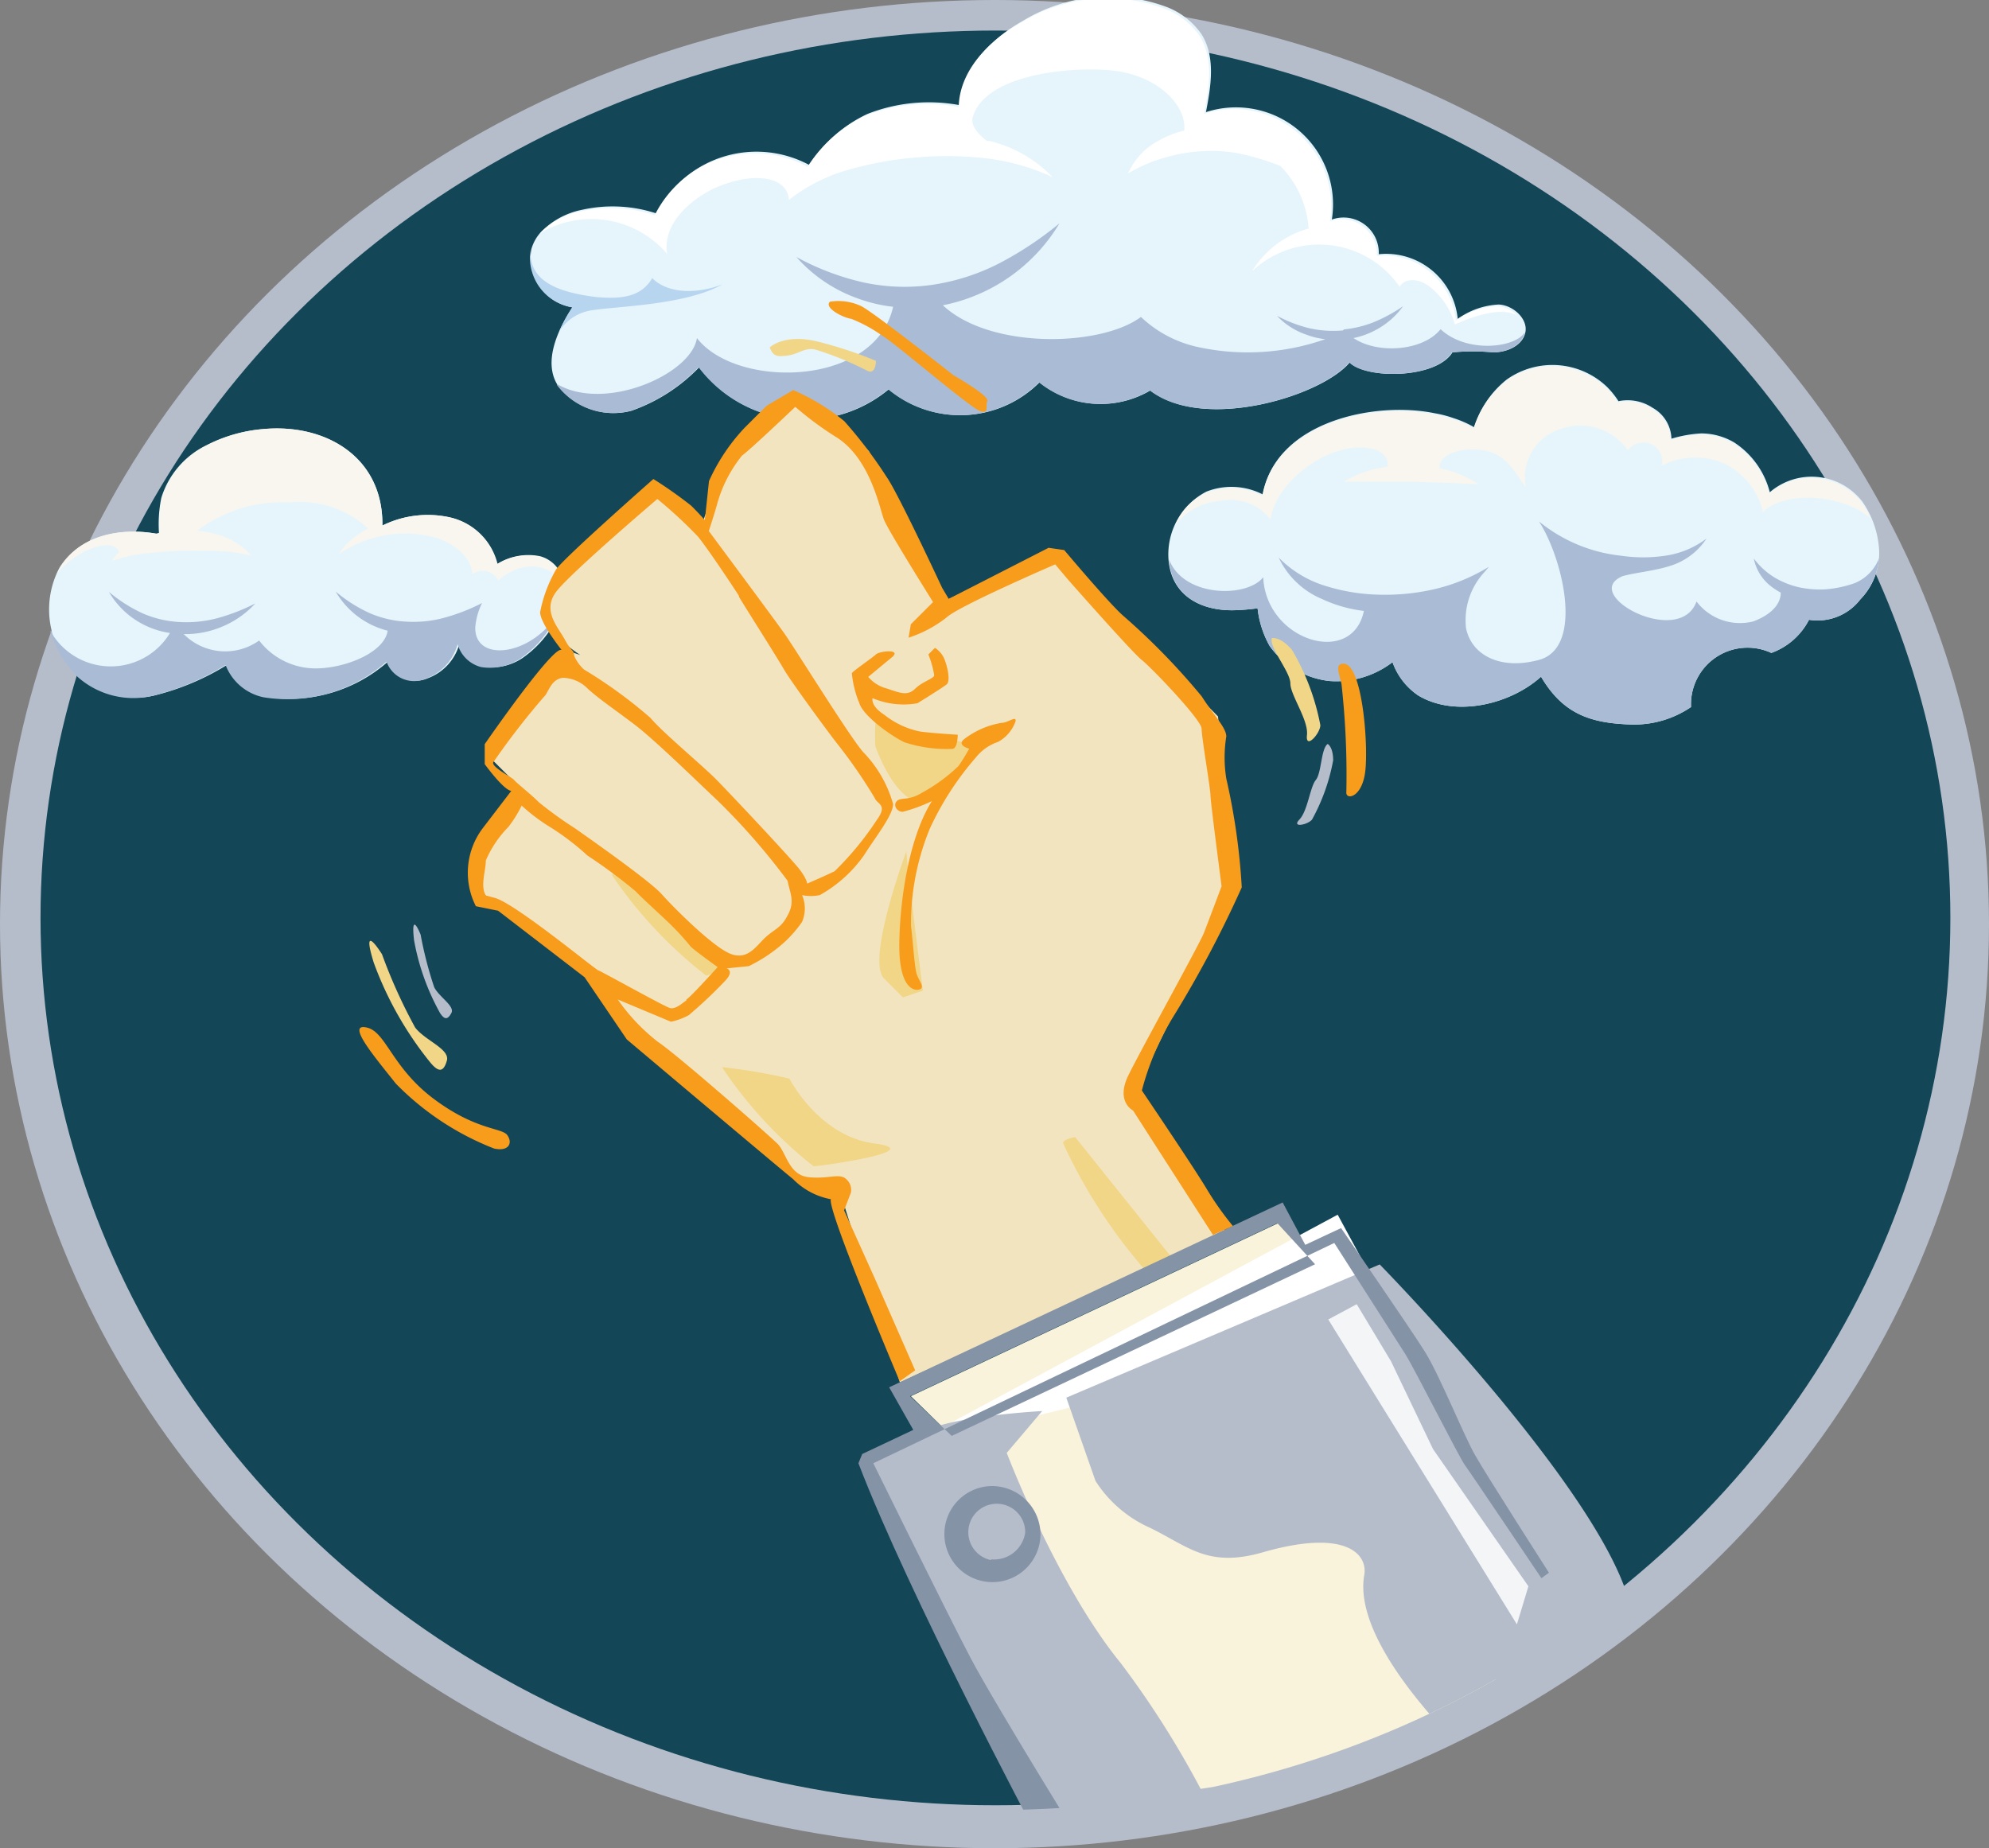 <?xml version="1.0" encoding="UTF-8" standalone="no"?>
<svg
   id="Layer_1"
   data-name="Layer 1"
   viewBox="0 0 105.54 98.08"
   version="1.1"
   sodipodi:docname="shakenfist-logo.svg"
   width="105.54"
   height="98.08"
   inkscape:version="1.2.2 (b0a8486, 2022-12-01)"
   xmlns:inkscape="http://www.inkscape.org/namespaces/inkscape"
   xmlns:sodipodi="http://sodipodi.sourceforge.net/DTD/sodipodi-0.dtd"
   xmlns="http://www.w3.org/2000/svg"
   xmlns:svg="http://www.w3.org/2000/svg">
  <rect x="0" y="0" width="105.54" height="98.08" fill="#808080" stroke="none"/>
  <sodipodi:namedview
     id="namedview270"
     pagecolor="#ffffff"
     bordercolor="#000000"
     borderopacity="0.25"
     inkscape:showpageshadow="2"
     inkscape:pageopacity="0.0"
     inkscape:pagecheckerboard="0"
     inkscape:deskcolor="#d1d1d1"
     showgrid="false"
     inkscape:zoom="9.2273133"
     inkscape:cx="52.561345"
     inkscape:cy="55.541628"
     inkscape:window-width="1390"
     inkscape:window-height="1205"
     inkscape:window-x="0"
     inkscape:window-y="25"
     inkscape:window-maximized="0"
     inkscape:current-layer="Layer_1" />
  <defs
     id="defs165">
    <style
       id="style160">.cls-1{fill:none;}.cls-2{fill:#b5bdcb;}.cls-3{fill:#134656;}.cls-4{fill:#e6f5fc;}.cls-5{fill:#aabcd5;}.cls-6{fill:#b8d5f0;}.cls-13,.cls-7{fill:#fff;}.cls-8{fill:#f9f6ef;}.cls-9{clip-path:url(#clip-path);}.cls-10{fill:#faf3db;}.cls-11{fill:#f3e4c0;}.cls-12{fill:#f1d687;}.cls-13{opacity:0.85;}.cls-14{fill:#8593a7;}.cls-15{fill:#f89c1c;}</style>
    <clipPath
       id="clip-path"
       transform="translate(-7144.21 -7143.98)">
      <ellipse
         class="cls-1"
         cx="7199.06"
         cy="7193.1"
         rx="50.67"
         ry="47.09"
         id="ellipse162" />
    </clipPath>
  </defs>
  <ellipse
     class="cls-2"
     cx="52.77"
     cy="49.04"
     rx="52.77"
     ry="49.04"
     id="ellipse167" />
  <ellipse
     class="cls-3"
     cx="52.82"
     cy="48.71"
     rx="50.67"
     ry="47.09"
     id="ellipse169" />
  <path
     class="cls-4"
     d="m 28.67,12.35 a 2.26,2.26 0 0 0 -0.48,0.89 2.67,2.67 0 0 0 2.18,3.07 c -0.73,1.12 -1.58,2.86 -0.78,4.13 a 3.72,3.72 0 0 0 3.91,1.36 9.2,9.2 0 0 0 3.6,-2.31 7,7 0 0 0 10.06,1.17 5.94,5.94 0 0 0 8,-0.37 5.18,5.18 0 0 0 5.88,0.43 c 2.88,2.21 9.11,0.29 10.58,-1.49 0.85,0.89 4.57,0.89 5.45,-0.53 a 11.26,11.26 0 0 1 2.17,0 c 0.73,0 1.56,-0.36 1.7,-1.07 0.14,-0.71 -0.65,-1.44 -1.42,-1.47 a 4.07,4.07 0 0 0 -2.17,0.76 3.82,3.82 0 0 0 -4.19,-3.43 1.87,1.87 0 0 0 -2.49,-1.84 5.15,5.15 0 0 0 -6.68,-5.7 c 0.27,-1.39 0.52,-2.94 -0.24,-4.14 a 4,4 0 0 0 -1.82,-1.43 8.77,8.77 0 0 0 -7.66,0.73 c -1.69,0.95 -3.26,2.54 -3.3,4.48 a 8.9,8.9 0 0 0 -4.95,0.46 7.33,7.33 0 0 0 -3.07,2.71 5.92,5.92 0 0 0 -8.11,2.57 7.43,7.43 0 0 0 -3.94,-0.2 4.17,4.17 0 0 0 -2.23,1.22 z"
     id="path171" />
  <path
     class="cls-5"
     d="m 36.98,17.94 c -0.29,1.92 -4.88,3.94 -7.42,2.44 v 0.06 a 3.72,3.72 0 0 0 3.91,1.36 9.2,9.2 0 0 0 3.6,-2.31 7,7 0 0 0 10.06,1.17 5.94,5.94 0 0 0 8,-0.37 5.18,5.18 0 0 0 5.88,0.43 c 2.88,2.21 9.11,0.29 10.58,-1.49 0.85,0.89 4.57,0.89 5.45,-0.53 a 11.26,11.26 0 0 1 2.17,0 c 0.73,0 1.56,-0.36 1.7,-1.07 v 0 c -0.5,0.84 -3.09,1.13 -4.47,-0.16 -0.93,1.16 -3.33,1.34 -4.62,0.47 a 4.36,4.36 0 0 0 1.22,-0.45 4.22,4.22 0 0 0 1.41,-1.24 8.19,8.19 0 0 1 -1.59,0.86 5.87,5.87 0 0 1 -1.54,0.37 v 0 l -0.08,0.06 h -0.05 a 5.75,5.75 0 0 1 -1.75,-0.13 7.38,7.38 0 0 1 -1.68,-0.65 3.82,3.82 0 0 0 1.56,1 4,4 0 0 0 1,0.24 12.43,12.43 0 0 1 -6.69,0.43 6.35,6.35 0 0 1 -3.09,-1.61 c -2.13,1.59 -8,1.73 -10.51,-0.62 a 9.31,9.31 0 0 0 6.19,-4.35 18.42,18.42 0 0 1 -3.21,2.13 11.44,11.44 0 0 1 -3.51,1.13 10.31,10.31 0 0 1 -3.67,-0.12 13.76,13.76 0 0 1 -3.57,-1.35 7.83,7.83 0 0 0 3.32,2.22 7.94,7.94 0 0 0 1.81,0.42 c -0.95,4.27 -8.32,4.37 -10.41,1.66 z"
     id="path173" />
  <path
     class="cls-6"
     d="m 30.37,16.31 a 7.63,7.63 0 0 0 -0.71,1.31 2.4,2.4 0 0 1 1.44,-1.09 c 1,-0.28 5.13,-0.24 7.23,-1.44 -1.54,0.59 -3,0.41 -3.72,-0.33 -0.56,0.93 -1.47,1.14 -3,1 -2.15,-0.27 -3.53,-0.9 -3.46,-2.48 a 2.67,2.67 0 0 0 2.22,3.03 z"
     id="path175" />
  <path
     class="cls-7"
     d="m 35.39,13.46 c -0.27,-1.94 1.89,-3.21 2.65,-3.53 2.08,-0.87 3.76,-0.51 3.82,0.68 v 0 a 9.05,9.05 0 0 1 3.27,-1.63 18.6,18.6 0 0 1 3.55,-0.63 18.25,18.25 0 0 1 3.62,0.05 11.48,11.48 0 0 1 3.55,1 6.8,6.8 0 0 0 -3.36,-1.92 h -0.12 c -0.53,-0.41 -0.88,-0.86 -0.75,-1.28 0.72,-2.38 5.63,-2.71 7.63,-2.43 2.2,0.31 3.72,1.81 3.59,3.16 a 5.08,5.08 0 0 0 -1.37,0.54 3.6,3.6 0 0 0 -1.61,1.73 8.28,8.28 0 0 1 2,-0.85 8.62,8.62 0 0 1 2,-0.33 7.58,7.58 0 0 1 2,0.15 12.86,12.86 0 0 1 2.08,0.64 5.23,5.23 0 0 1 1.5,3.32 5.08,5.08 0 0 0 -3,2.26 5.19,5.19 0 0 1 7.83,0.83 c 0.2,-0.4 0.9,-0.54 1.6,0 a 3.87,3.87 0 0 1 1.33,2 c 1.26,-0.58 2.61,-0.9 3.31,-0.47 a 1.59,1.59 0 0 0 -1.09,-0.5 4.07,4.07 0 0 0 -2.17,0.76 3.82,3.82 0 0 0 -4.19,-3.43 1.87,1.87 0 0 0 -2.49,-1.84 5.15,5.15 0 0 0 -6.68,-5.7 c 0.27,-1.39 0.52,-2.94 -0.24,-4.14 a 4,4 0 0 0 -1.82,-1.43 8.77,8.77 0 0 0 -7.66,0.73 c -1.69,0.95 -3.26,2.54 -3.3,4.48 a 8.9,8.9 0 0 0 -4.95,0.46 7.33,7.33 0 0 0 -3.07,2.71 5.92,5.92 0 0 0 -8.11,2.57 7.43,7.43 0 0 0 -3.94,-0.2 4.09,4.09 0 0 0 -2.15,1.16 5.3,5.3 0 0 1 6.74,1.08 z"
     id="path177" />
  <path
     class="cls-4"
     d="m 65.58,32.38 a 11.15,11.15 0 0 0 1.15,-0.1 5.22,5.22 0 0 0 0.64,2 4.51,4.51 0 0 0 3.18,1.86 4.91,4.91 0 0 0 3.34,-1 3.57,3.57 0 0 0 1.37,1.77 c 2,1.19 4.91,0.45 6.51,-1 1.18,2 2.65,2.49 4.91,2.54 a 5.37,5.37 0 0 0 3.05,-0.93 3,3 0 0 1 4.26,-2.87 3.64,3.64 0 0 0 2,-1.76 2.86,2.86 0 0 0 2.72,-1.08 3.51,3.51 0 0 0 1,-2.61 5,5 0 0 0 -0.89,-2.58 3.4,3.4 0 0 0 -4.91,-0.5 4.48,4.48 0 0 0 -1.89,-2.64 3.46,3.46 0 0 0 -1.75,-0.48 6.65,6.65 0 0 0 -1.58,0.28 1.94,1.94 0 0 0 -1,-1.64 2.39,2.39 0 0 0 -1.81,-0.35 4.44,4.44 0 0 0 -0.62,-0.77 4.19,4.19 0 0 0 -5.31,-0.38 5.23,5.23 0 0 0 -1.73,2.53 5.56,5.56 0 0 0 -1.09,-0.48 6.1,6.1 0 0 0 -1,-0.26 c -3.22,-0.66 -8.44,0.45 -9.12,4.31 a 3.64,3.64 0 0 0 -3,-0.15 3.76,3.76 0 0 0 -2,3.69 c 0.21,1.96 1.89,2.67 3.57,2.6 z"
     id="path179" />
  <path
     class="cls-5"
     d="m 65.58,32.38 a 11.15,11.15 0 0 0 1.15,-0.1 5.22,5.22 0 0 0 0.64,2 4.51,4.51 0 0 0 3.18,1.86 4.91,4.91 0 0 0 3.34,-1 3.57,3.57 0 0 0 1.37,1.77 c 2,1.19 4.91,0.45 6.51,-1 1.18,2 2.65,2.49 4.91,2.54 a 5.37,5.37 0 0 0 3.05,-0.93 3,3 0 0 1 4.26,-2.87 3.64,3.64 0 0 0 2,-1.76 2.86,2.86 0 0 0 2.72,-1.08 3.72,3.72 0 0 0 1,-2.2 2.33,2.33 0 0 1 -1.31,1.34 6.14,6.14 0 0 1 -1.48,0.32 5.32,5.32 0 0 1 -1.44,-0.1 4.52,4.52 0 0 1 -1.33,-0.53 4,4 0 0 1 -1.09,-1 2.48,2.48 0 0 0 0.81,1.39 3.75,3.75 0 0 0 0.62,0.42 c 0,0.78 -0.8,1.29 -1.47,1.53 a 2.9,2.9 0 0 1 -3,-1.06 c -0.9,2.49 -6.24,-0.39 -3.91,-1.35 0.65,-0.18 1.64,-0.27 2.44,-0.52 a 3.55,3.55 0 0 0 2,-1.47 4.73,4.73 0 0 1 -2.19,0.91 8,8 0 0 1 -2.34,0 8.26,8.26 0 0 1 -4.36,-1.82 v 0 l 0.13,0.21 c 1.18,2 2.22,6.5 -0.13,7.14 -2.09,0.56 -3.59,-0.28 -3.87,-1.69 a 3.75,3.75 0 0 1 0.95,-2.94 3.88,3.88 0 0 0 0.26,-0.31 9.72,9.72 0 0 1 -2.78,1.16 11.6,11.6 0 0 1 -2.93,0.32 10.2,10.2 0 0 1 -2.9,-0.45 5.9,5.9 0 0 1 -2.54,-1.52 4.43,4.43 0 0 0 2.28,2.19 7.28,7.28 0 0 0 2.24,0.64 c -0.62,3 -5.2,1.58 -5.34,-1.79 -0.86,1.11 -4.24,1.08 -5,-0.95 a 0.17,0.17 0 0 1 0,0.07 c 0.19,1.99 1.87,2.7 3.55,2.63 z"
     id="path181" />
  <path
     class="cls-8"
     d="m 91.48,24.59 a 3.88,3.88 0 0 1 2.07,2.57 c 1.3,-1.2 4.35,-0.86 5.71,0.35 a 4.81,4.81 0 0 0 -0.47,-0.82 3.4,3.4 0 0 0 -4.91,-0.5 4.48,4.48 0 0 0 -1.89,-2.64 3.46,3.46 0 0 0 -1.75,-0.48 6.65,6.65 0 0 0 -1.58,0.28 1.94,1.94 0 0 0 -1,-1.64 2.39,2.39 0 0 0 -1.81,-0.35 4.44,4.44 0 0 0 -0.62,-0.77 4.19,4.19 0 0 0 -5.31,-0.38 5.23,5.23 0 0 0 -1.73,2.53 5.56,5.56 0 0 0 -1.09,-0.48 6.1,6.1 0 0 0 -1,-0.26 c -3.22,-0.66 -8.44,0.45 -9.12,4.31 a 3.64,3.64 0 0 0 -3,-0.15 3.19,3.19 0 0 0 -1.61,1.68 3.44,3.44 0 0 1 2.44,-1.27 2.68,2.68 0 0 1 2.61,1 c 0.22,-1.78 2.5,-3.66 4.46,-3.81 1.12,-0.08 1.8,0.28 1.76,1 l -0.6,0.11 a 5.91,5.91 0 0 0 -1.73,0.69 c 0.63,0 1.22,0 1.81,0 0.59,0 1.17,0 1.76,0 l 1.75,0.06 c 0.59,0 1.18,0.07 1.81,0.07 a 5.65,5.65 0 0 0 -1.7,-0.76 l -0.34,-0.08 c -0.12,-0.55 0.71,-1 1.67,-1 1.85,-0.05 2.3,1.27 2.89,2 a 2.69,2.69 0 0 1 1.93,-3.11 3.06,3.06 0 0 1 3.48,1.15 1.05,1.05 0 0 1 1.24,-0.32 1,1 0 0 1 0.57,1.14 3.89,3.89 0 0 1 3.3,-0.12 z"
     id="path183" />
  <path
     class="cls-4"
     d="m 13.96,22.77 c 3.34,-0.31 6.38,1.5 6.33,5.12 a 5.43,5.43 0 0 1 3.6,-0.43 3.35,3.35 0 0 1 2.48,2.48 3.11,3.11 0 0 1 2.27,-0.4 1.72,1.72 0 0 1 1.25,1.8 3.65,3.65 0 0 1 -0.74,2.15 5.63,5.63 0 0 1 -1.44,1.44 2.94,2.94 0 0 1 -2.08,0.45 1.75,1.75 0 0 1 -1.25,-1.22 2.71,2.71 0 0 1 -1.7,1.84 1.55,1.55 0 0 1 -2.07,-0.91 7.92,7.92 0 0 1 -6.54,1.89 2.76,2.76 0 0 1 -2,-1.71 13.42,13.42 0 0 1 -3.89,1.64 4.45,4.45 0 0 1 -3.95,-1 4.73,4.73 0 0 1 -1.07,-5.79 c 1.15,-1.83 3.48,-2.14 5.28,-1.77 a 6.92,6.92 0 0 1 0.12,-1.93 4.62,4.62 0 0 1 2.37,-2.78 8,8 0 0 1 3.03,-0.87 z"
     id="path185" />
  <path
     class="cls-5"
     d="m 25.22,33.28 a 3.55,3.55 0 0 1 0.36,-1.28 10.22,10.22 0 0 1 -2,0.78 6.23,6.23 0 0 1 -2,0.21 5.57,5.57 0 0 1 -2,-0.47 7.8,7.8 0 0 1 -1.77,-1.13 4.45,4.45 0 0 0 2.76,2.08 c -0.17,1.16 -2.26,2 -3.82,2 a 3.78,3.78 0 0 1 -3,-1.48 3.1,3.1 0 0 1 -4,-0.34 5,5 0 0 0 2,-0.38 5,5 0 0 0 1.8,-1.25 10.39,10.39 0 0 1 -2,0.78 6.32,6.32 0 0 1 -2,0.21 5.62,5.62 0 0 1 -2,-0.47 8,8 0 0 1 -1.77,-1.13 4.45,4.45 0 0 0 1.54,1.57 4.51,4.51 0 0 0 1.7,0.61 3.67,3.67 0 0 1 -6.37,-0.15 5.7,5.7 0 0 0 1.48,2.49 4.45,4.45 0 0 0 3.95,1 13.42,13.42 0 0 0 3.89,-1.64 2.76,2.76 0 0 0 2,1.71 7.92,7.92 0 0 0 6.54,-1.89 1.55,1.55 0 0 0 2.07,0.91 2.71,2.71 0 0 0 1.7,-1.84 1.75,1.75 0 0 0 1.25,1.22 2.94,2.94 0 0 0 2.08,-0.45 5.63,5.63 0 0 0 1.44,-1.44 4.25,4.25 0 0 0 0.46,-0.81 c -1.46,2.16 -4.35,2.43 -4.29,0.58 z"
     id="path187" />
  <path
     class="cls-8"
     d="m 23.89,27.46 a 5.43,5.43 0 0 0 -3.6,0.43 c 0.05,-3.62 -3,-5.43 -6.33,-5.12 a 8,8 0 0 0 -3,0.87 4.62,4.62 0 0 0 -2.37,2.78 6.73,6.73 0 0 0 -0.12,1.85 l -0.19,0.05 c -1.78,-0.31 -4,0 -5.09,1.8 l -0.19,0.35 c 1.05,-1.34 3.06,-2 3.32,-1.17 a 2.12,2.12 0 0 0 -0.38,0.47 8,8 0 0 1 1.85,-0.41 c 0.61,-0.07 1.21,-0.11 1.82,-0.13 0.61,-0.02 1.22,0 1.83,0 a 10.67,10.67 0 0 1 1.89,0.25 3.61,3.61 0 0 0 -1.72,-1.09 5.49,5.49 0 0 0 -1.14,-0.23 7.47,7.47 0 0 1 4.9,-1.5 5.35,5.35 0 0 1 4.17,1.39 3.91,3.91 0 0 0 -1.58,1.37 6.2,6.2 0 0 1 5.3,-0.85 c 0.88,0.33 1.76,1 1.8,1.9 a 0.94,0.94 0 0 1 1.39,0.33 c 1.47,-1.31 3.29,-0.75 3.47,0.65 0,0 0,-0.09 0,-0.13 a 1.72,1.72 0 0 0 -1.25,-1.8 3.11,3.11 0 0 0 -2.27,0.4 3.35,3.35 0 0 0 -2.51,-2.46 z"
     id="path189" />
  <g
     class="cls-9"
     clip-path="url(#clip-path)"
     id="g239"
     transform="translate(-1.95,-0.16)">
    <path
       class="cls-10"
       d="m 7193.24,7222.15 2.94,-2.27 -1.69,-1.65 19.49,-9.18 2,2.18 11.49,18 -2.3,4.74 c 0,0 -10.7,4.89 -16.36,5.2 -5.66,0.31 -15.57,-17.02 -15.57,-17.02 z"
       transform="translate(-7144.21,-7143.98)"
       id="path191" />
    <path
       class="cls-11"
       d="m 7193.91,7217.5 -3.05,-9.71 -0.77,-1.07 -1.13,0.22 -9.42,-8.47 -1.83,-2.76 c 0,0 -4.28,-3.05 -4.89,-3.51 a 4.3,4.3 0 0 0 -1.07,-0.61 c 0,0 -1.38,-1.07 0.15,-3.21 1.53,-2.14 2,-2.3 2,-2.3 l -1.53,-1.53 v -1.22 l 3.67,-4.74 0.91,0.31 c 0,0 -2.61,-1.67 -1.83,-2.76 0.78,-1.09 5.66,-6.11 5.66,-6.11 l 2.6,2 0.61,-1.69 c 0,0 2.14,-5 4,-5 1.86,0 4.28,2.75 4.28,2.75 l 4,7.95 5.81,-2.75 8.71,8.87 0.92,9 -5.2,10.7 4.74,7.71 z"
       transform="translate(-7144.21,-7143.98)"
       id="path193" />
    <polygon
       class="cls-7"
       points="76.14,70.55 53.38,76.17 51.96,75.9 72.93,64.62 "
       id="polygon195" />
    <path
       class="cls-2"
       d="m 7219.37,7211.24 -16.63,7.07 1.55,4.42 a 6.64,6.64 0 0 0 2.9,2.49 c 2.05,1 3.07,2.14 6,1.29 4.44,-1.27 5.55,0.14 5.36,1.21 -0.76,4.32 7.06,11 7.06,11 0,0 8.58,-3.53 7,-9.56 -1.58,-6.03 -13.24,-17.92 -13.24,-17.92 z"
       transform="translate(-7144.21,-7143.98)"
       id="path197" />
    <path
       class="cls-12"
       d="m 7203.21,7204.48 5.24,6.54 -1.37,0.7 a 28.21,28.21 0 0 1 -4.5,-6.89 c -0.09,-0.22 0.63,-0.35 0.63,-0.35 z"
       transform="translate(-7144.21,-7143.98)"
       id="path199" />
    <path
       class="cls-12"
       d="m 7194.25,7189.32 c 0,0 -2.15,5.78 -1.18,6.75 l 1,1 1.06,-0.36 c 0,0 -0.8,-6.25 -0.88,-7.39 z"
       transform="translate(-7144.21,-7143.98)"
       id="path201" />
    <polygon
       class="cls-13"
       points="77.99,77.06 83.05,84.34 82.44,86.36 72.43,70.18 73.94,69.37 75.76,72.4 "
       id="polygon203" />
    <path
       class="cls-12"
       d="m 7179.37,7190.32 5.78,5.05 -1.51,0.55 a 23.19,23.19 0 0 1 -5,-5.33 c -0.06,-0.17 0.73,-0.27 0.73,-0.27 z"
       transform="translate(-7144.21,-7143.98)"
       id="path205" />
    <path
       class="cls-12"
       d="m 7192.61,7182.5 5.72,1.26 -3.44,2.93 c 0,0 -1.16,0 -2.28,-2.93 a 10.52,10.52 0 0 1 0,-1.26 z"
       transform="translate(-7144.21,-7143.98)"
       id="path207" />
    <path
       class="cls-12"
       d="m 7188.05,7201.38 c 0,0 1.55,3.05 4.51,3.44 2.96,0.39 -2.87,1.21 -3.23,1.21 a 22.72,22.72 0 0 1 -4.86,-5.26 29.16,29.16 0 0 1 3.58,0.61 z"
       transform="translate(-7144.21,-7143.98)"
       id="path209" />
    <path
       class="cls-2"
       d="m 7192,7221.86 a 35,35 0 0 1 3.19,-1.77 c 1.71,-0.83 6.27,-1.07 6.27,-1.07 l -1.88,2.22 c 0,0 2.65,7 6.06,11.17 a 49.48,49.48 0 0 1 6.07,10.55 l -3.6,4.34 -3.12,-2.57 -5,-7.56 z"
       transform="translate(-7144.21,-7143.98)"
       id="path211" />
    <path
       class="cls-14"
       d="m 7224.45,7221.39 c -0.59,-1 -1.88,-4.23 -2.67,-5.5 -0.79,-1.27 -4.46,-6.58 -4.46,-6.58 l -1.9,0.89 v 0 l -1.2,-2.25 -20.88,9.81 1.28,2.26 v 0 l -2.71,1.28 -0.2,0.49 c 2.68,7 9.37,19.58 9.37,19.58 l 2.91,1.34 c 0,0 -5.05,-8.15 -6.34,-10.61 -1.29,-2.46 -5.15,-10.31 -5.15,-10.31 l 24.46,-11.69 3.77,5.9 c 0.49,0.78 2.87,5.5 3.16,5.89 0.29,0.39 4.06,6 4.06,6 l 0.4,-0.29 c 0,0 -3.35,-5.23 -3.9,-6.21 z m -30,-3.16 19.49,-9.18 2,2.18 -19.28,9.11 z"
       transform="translate(-7144.21,-7143.98)"
       id="path213" />
    <path
       class="cls-14"
       d="m 7198.75,7223 a 2.55,2.55 0 1 0 2.62,2.54 2.58,2.58 0 0 0 -2.62,-2.54 z m 0,3.93 a 1.51,1.51 0 1 1 1.81,-1.47 1.67,1.67 0 0 1 -1.81,1.43 z"
       transform="translate(-7144.21,-7143.98)"
       id="path215" />
    <path
       class="cls-15"
       d="m 7212.05,7191.23 a 34.39,34.39 0 0 0 -0.82,-5.77 7,7 0 0 1 0,-2.24 c 0,-0.47 -0.71,-1.18 -1.3,-2.12 a 36.14,36.14 0 0 0 -4.12,-4.24 c -0.71,-0.59 -3.18,-3.53 -3.18,-3.53 l -0.83,-0.12 -5.3,2.71 -0.35,-0.59 c 0,0 -2.36,-5.07 -2.95,-5.89 a 23.94,23.94 0 0 0 -2.24,-2.95 11.44,11.44 0 0 0 -2.71,-1.65 l -1.41,0.83 -1.18,1.18 a 10.25,10.25 0 0 0 -1.88,2.82 l -0.22,2.07 c 0,0 -0.37,-0.42 -0.73,-0.77 a 23.14,23.14 0 0 0 -2,-1.41 c 0,0 -4.95,4.36 -5.18,4.83 a 7.18,7.18 0 0 0 -0.83,2.24 c 0,0.58 1.14,2 1.14,2 -0.47,-0.23 -4.08,5 -4.08,5 v 1.06 c 0,0 1,1.38 1.41,1.42 l -1.53,2 a 3.92,3.92 0 0 0 -0.35,4.12 l 1.18,0.24 4.59,3.53 2.24,3.3 c 0,0 7.54,6.36 8.83,7.42 a 3.78,3.78 0 0 0 2,1.06 c -0.24,0.48 3.65,9.66 3.65,9.66 l 0.82,-0.58 -2.12,-4.83 -1.65,-3.66 0.36,-0.94 a 0.75,0.75 0 0 0 -0.24,-0.71 c -0.35,-0.35 -0.94,0 -2,-0.11 -1.06,-0.11 -1.18,-1.3 -1.65,-1.77 -0.47,-0.47 -5.3,-4.71 -6.36,-5.42 a 10.28,10.28 0 0 1 -2.12,-2.24 l 2.82,1.18 a 3.4,3.4 0 0 0 0.95,-0.35 24.27,24.27 0 0 0 1.88,-1.77 c 0.59,-0.59 0.12,-0.71 0.12,-0.71 l 1.18,-0.12 a 8.05,8.05 0 0 0 1.65,-1.06 6.31,6.31 0 0 0 1.18,-1.29 1.81,1.81 0 0 0 0,-1.42 2.28,2.28 0 0 0 0.94,0 7.08,7.08 0 0 0 2.35,-2.12 c 0.59,-0.94 1.54,-2.12 1.54,-2.71 a 6.44,6.44 0 0 0 -1.54,-2.71 c -0.59,-0.58 -3.65,-5.53 -4.24,-6.36 -0.59,-0.83 -4,-5.42 -4,-5.42 0,0 0.35,-1.06 0.47,-1.53 a 7.14,7.14 0 0 1 1.29,-2.47 c 0.48,-0.35 2.83,-2.59 2.83,-2.59 a 17.43,17.43 0 0 0 2.24,1.65 c 1.77,1.17 2.24,3.77 2.47,4.35 0.23,0.58 2.6,4.36 2.6,4.36 l -1.18,1.18 -0.12,0.71 a 6.54,6.54 0 0 0 2,-1.06 c 0.59,-0.59 5.78,-2.83 5.78,-2.83 l 0.7,0.83 c 0,0 3.42,3.88 3.89,4.24 0.47,0.36 3.18,3.18 3.18,3.65 0,0.47 0.47,3.18 0.47,3.53 0,0.35 0.59,4.83 0.59,4.83 0,0 -0.71,1.89 -0.94,2.48 -0.23,0.59 -3.3,6.12 -4,7.54 -0.7,1.42 0.24,1.88 0.24,1.88 l 4.24,6.6 1.06,-0.47 a 16.19,16.19 0 0 1 -1.41,-2 c -0.71,-1.18 -3.42,-5.19 -3.42,-5.19 a 14.57,14.57 0 0 1 1.65,-3.89 59.24,59.24 0 0 0 3.65,-6.89 z m -29.47,6 c -0.22,0.14 -0.57,0.49 -0.88,0.4 -0.31,-0.09 -3.62,-1.94 -3.8,-2 -0.18,-0.06 -4.39,-3.54 -5.48,-3.84 l -0.48,-0.13 c -0.31,-0.49 0,-1.33 0,-1.86 a 5.79,5.79 0 0 1 1.19,-1.77 6.27,6.27 0 0 0 0.71,-1.14 9.94,9.94 0 0 0 1.59,1.19 13.55,13.55 0 0 1 1.9,1.46 28.06,28.06 0 0 1 2.56,1.9 c 0.36,0.39 1.55,1.45 1.9,1.81 a 12.7,12.7 0 0 1 1,1.1 c 0.08,0.13 1.45,1.11 1.45,1.11 0,0 -1.43,1.59 -1.66,1.72 z m 5.39,-4.55 c -0.35,0.71 -0.7,0.75 -1.19,1.2 -0.49,0.45 -0.93,1.23 -1.85,0.88 -0.92,-0.35 -3,-2.43 -3.67,-3.18 -0.67,-0.75 -4.29,-3.27 -4.6,-3.49 a 20.84,20.84 0 0 1 -1.9,-1.37 c -0.39,-0.4 -1.23,-1.06 -1.32,-1.19 -0.09,-0.13 -1.19,-0.67 -1.11,-0.93 a 39.6,39.6 0 0 1 2.7,-3.49 c 0.22,-0.18 0.35,-0.93 1,-1 a 1.9,1.9 0 0 1 1.32,0.58 c 0.58,0.53 1.37,1.06 2.48,1.9 1.11,0.84 3.57,3.26 4.37,4 a 35.57,35.57 0 0 1 3.75,4.29 c 0.14,0.7 0.38,1.05 0.05,1.75 z m -2.6,-16.87 c 0.48,0.79 2,3.18 2.38,3.84 0.38,0.66 2.43,3.45 2.87,4 a 27.14,27.14 0 0 1 1.95,2.83 c 0.13,0.35 0.71,0.35 0.13,1.15 a 16.29,16.29 0 0 1 -2.25,2.74 c -0.44,0.22 -1.46,0.66 -1.46,0.66 0,0 0,-0.22 -0.4,-0.75 -0.4,-0.53 -3.66,-4 -4.42,-4.77 -0.76,-0.77 -2.87,-2.52 -3.49,-3.27 a 25,25 0 0 0 -3.53,-2.57 2.06,2.06 0 0 1 -0.53,-0.75 c 0,-0.31 -0.13,-0.17 -0.49,-0.84 -0.36,-0.67 -1.23,-1.54 -0.44,-2.56 0.79,-1.02 5.35,-4.9 5.35,-4.9 a 23.73,23.73 0 0 1 2.16,2 c 0.53,0.66 1.68,2.38 2.17,3.14 z"
       transform="translate(-7144.21,-7143.98)"
       id="path217" />
    <path
       class="cls-15"
       d="m 7193.51,7179 -1.28,1.06 a 1.92,1.92 0 0 0 1,0.62 c 0.75,0.26 1.1,0.39 1.5,0 0.4,-0.39 1,-0.53 1,-0.71 a 5.11,5.11 0 0 0 -0.31,-1.1 l 0.35,-0.35 a 1.28,1.28 0 0 1 0.49,0.57 c 0.17,0.4 0.35,1.19 0.13,1.37 -0.22,0.18 -1.55,1 -1.55,1 a 4.23,4.23 0 0 1 -2.38,-0.27 c 0,0 -0.13,0.4 0.62,0.88 a 4.5,4.5 0 0 0 1.9,0.89 c 0.66,0.09 2,0.17 2,0.17 0,0 0,0.71 -0.27,0.75 a 7.16,7.16 0 0 1 -2.56,-0.35 c -0.66,-0.31 -2.17,-1.37 -2.39,-2.07 a 5.49,5.49 0 0 1 -0.4,-1.6 c 0.09,-0.13 1.11,-0.83 1.29,-1 0.18,-0.17 1.35,-0.29 0.86,0.14 z"
       transform="translate(-7144.21,-7143.98)"
       id="path219" />
    <path
       class="cls-15"
       d="m 7197.35,7183.34 a 4.49,4.49 0 0 1 1.95,-0.84 c 0.35,0 0.79,-0.4 0.75,-0.09 a 2,2 0 0 1 -0.93,1.1 2.55,2.55 0 0 0 -1.19,0.84 15.77,15.77 0 0 0 -2.43,3.76 13.24,13.24 0 0 0 -1,5.17 c 0.09,0.75 0.18,2 0.27,2.43 0.09,0.43 0.48,0.79 0.22,0.92 -0.26,0.13 -1.15,0.05 -1.11,-2.47 0.04,-2.52 0.58,-5.7 1.73,-7.51 a 8.37,8.37 0 0 1 -1.55,0.57 c -0.31,0 -0.53,-0.35 -0.31,-0.57 0.22,-0.22 0.62,0 1.33,-0.44 a 9,9 0 0 0 1.94,-1.42 c 0.22,-0.3 0.57,-0.92 0.57,-0.92 0,0 -0.72,-0.18 -0.24,-0.53 z"
       transform="translate(-7144.21,-7143.98)"
       id="path221" />
    <path
       class="cls-12"
       d="m 7213.65,7178 c 0,0 0.45,-0.09 1.06,0.62 a 12.36,12.36 0 0 1 1.51,4 c 0,0.44 -0.8,1.33 -0.71,0.53 0.09,-0.8 -0.88,-2.12 -0.88,-2.74 0,-0.62 -1.15,-1.93 -0.98,-2.41 z"
       transform="translate(-7144.21,-7143.98)"
       id="path223" />
    <path
       class="cls-15"
       d="m 7217.45,7179.36 c 1,0 1.33,4.33 1.15,5.74 -0.18,1.41 -1.06,1.51 -1,1.06 a 43.76,43.76 0 0 0 -0.26,-5.74 c -0.15,-0.62 -0.34,-1.06 0.11,-1.06 z"
       transform="translate(-7144.21,-7143.98)"
       id="path225" />
    <path
       class="cls-15"
       d="m 7190.2,7160.15 a 2.85,2.85 0 0 1 1.67,0.24 c 0.75,0.4 4.88,3.66 4.88,3.66 0,0 1.92,1.09 1.8,1.37 -0.12,0.28 0.13,0.68 -0.37,0.54 -0.5,-0.14 -4.65,-3.71 -5.2,-4 a 7.65,7.65 0 0 0 -1.65,-0.9 c -0.44,-0.06 -1.47,-0.59 -1.13,-0.91 z"
       transform="translate(-7144.21,-7143.98)"
       id="path227" />
    <path
       class="cls-12"
       d="m 7187,7162.58 c 0,0 0.78,-0.78 2.64,-0.29 a 21.26,21.26 0 0 1 3,1 c 0,0 0,0.75 -0.45,0.53 a 16.88,16.88 0 0 0 -2.8,-1.14 c -0.65,-0.1 -0.86,0.32 -1.68,0.35 -0.46,0.05 -0.57,-0.14 -0.71,-0.45 z"
       transform="translate(-7144.21,-7143.98)"
       id="path229" />
    <path
       class="cls-12"
       d="m 7166.43,7194.78 a 28,28 0 0 0 1.76,3.89 c 0.54,0.7 1.86,1.14 1.68,1.76 -0.18,0.62 -0.44,0.62 -0.88,0.09 a 18.47,18.47 0 0 1 -3,-5.3 c -0.71,-2.3 0.44,-0.44 0.44,-0.44 z"
       transform="translate(-7144.21,-7143.98)"
       id="path231" />
    <path
       class="cls-15"
       d="m 7165.63,7198.67 c 1,0.23 1.31,2.06 3.45,3.71 2.3,1.76 3.71,1.59 4,2 0.29,0.41 0.09,0.88 -0.7,0.71 a 14.78,14.78 0 0 1 -5.22,-3.45 c -1.09,-1.38 -2.68,-3.24 -1.53,-2.97 z"
       transform="translate(-7144.21,-7143.98)"
       id="path233" />
    <path
       class="cls-2"
       d="m 7168.48,7193.74 a 20.25,20.25 0 0 0 0.72,2.79 c 0.27,0.53 1.11,1 0.91,1.37 -0.2,0.37 -0.37,0.35 -0.6,0 a 12.43,12.43 0 0 1 -1.38,-3.87 c -0.19,-1.66 0.35,-0.29 0.35,-0.29 z"
       transform="translate(-7144.21,-7143.98)"
       id="path235" />
    <path
       class="cls-2"
       d="m 7216.61,7183.62 c 0,0 0.29,0.15 0.29,0.87 a 10.34,10.34 0 0 1 -1.12,3.14 c -0.22,0.28 -1.11,0.46 -0.67,0 0.44,-0.46 0.56,-1.72 0.87,-2.1 0.31,-0.38 0.27,-1.66 0.63,-1.91 z"
       transform="translate(-7144.21,-7143.98)"
       id="path237" />
  </g>
</svg>
